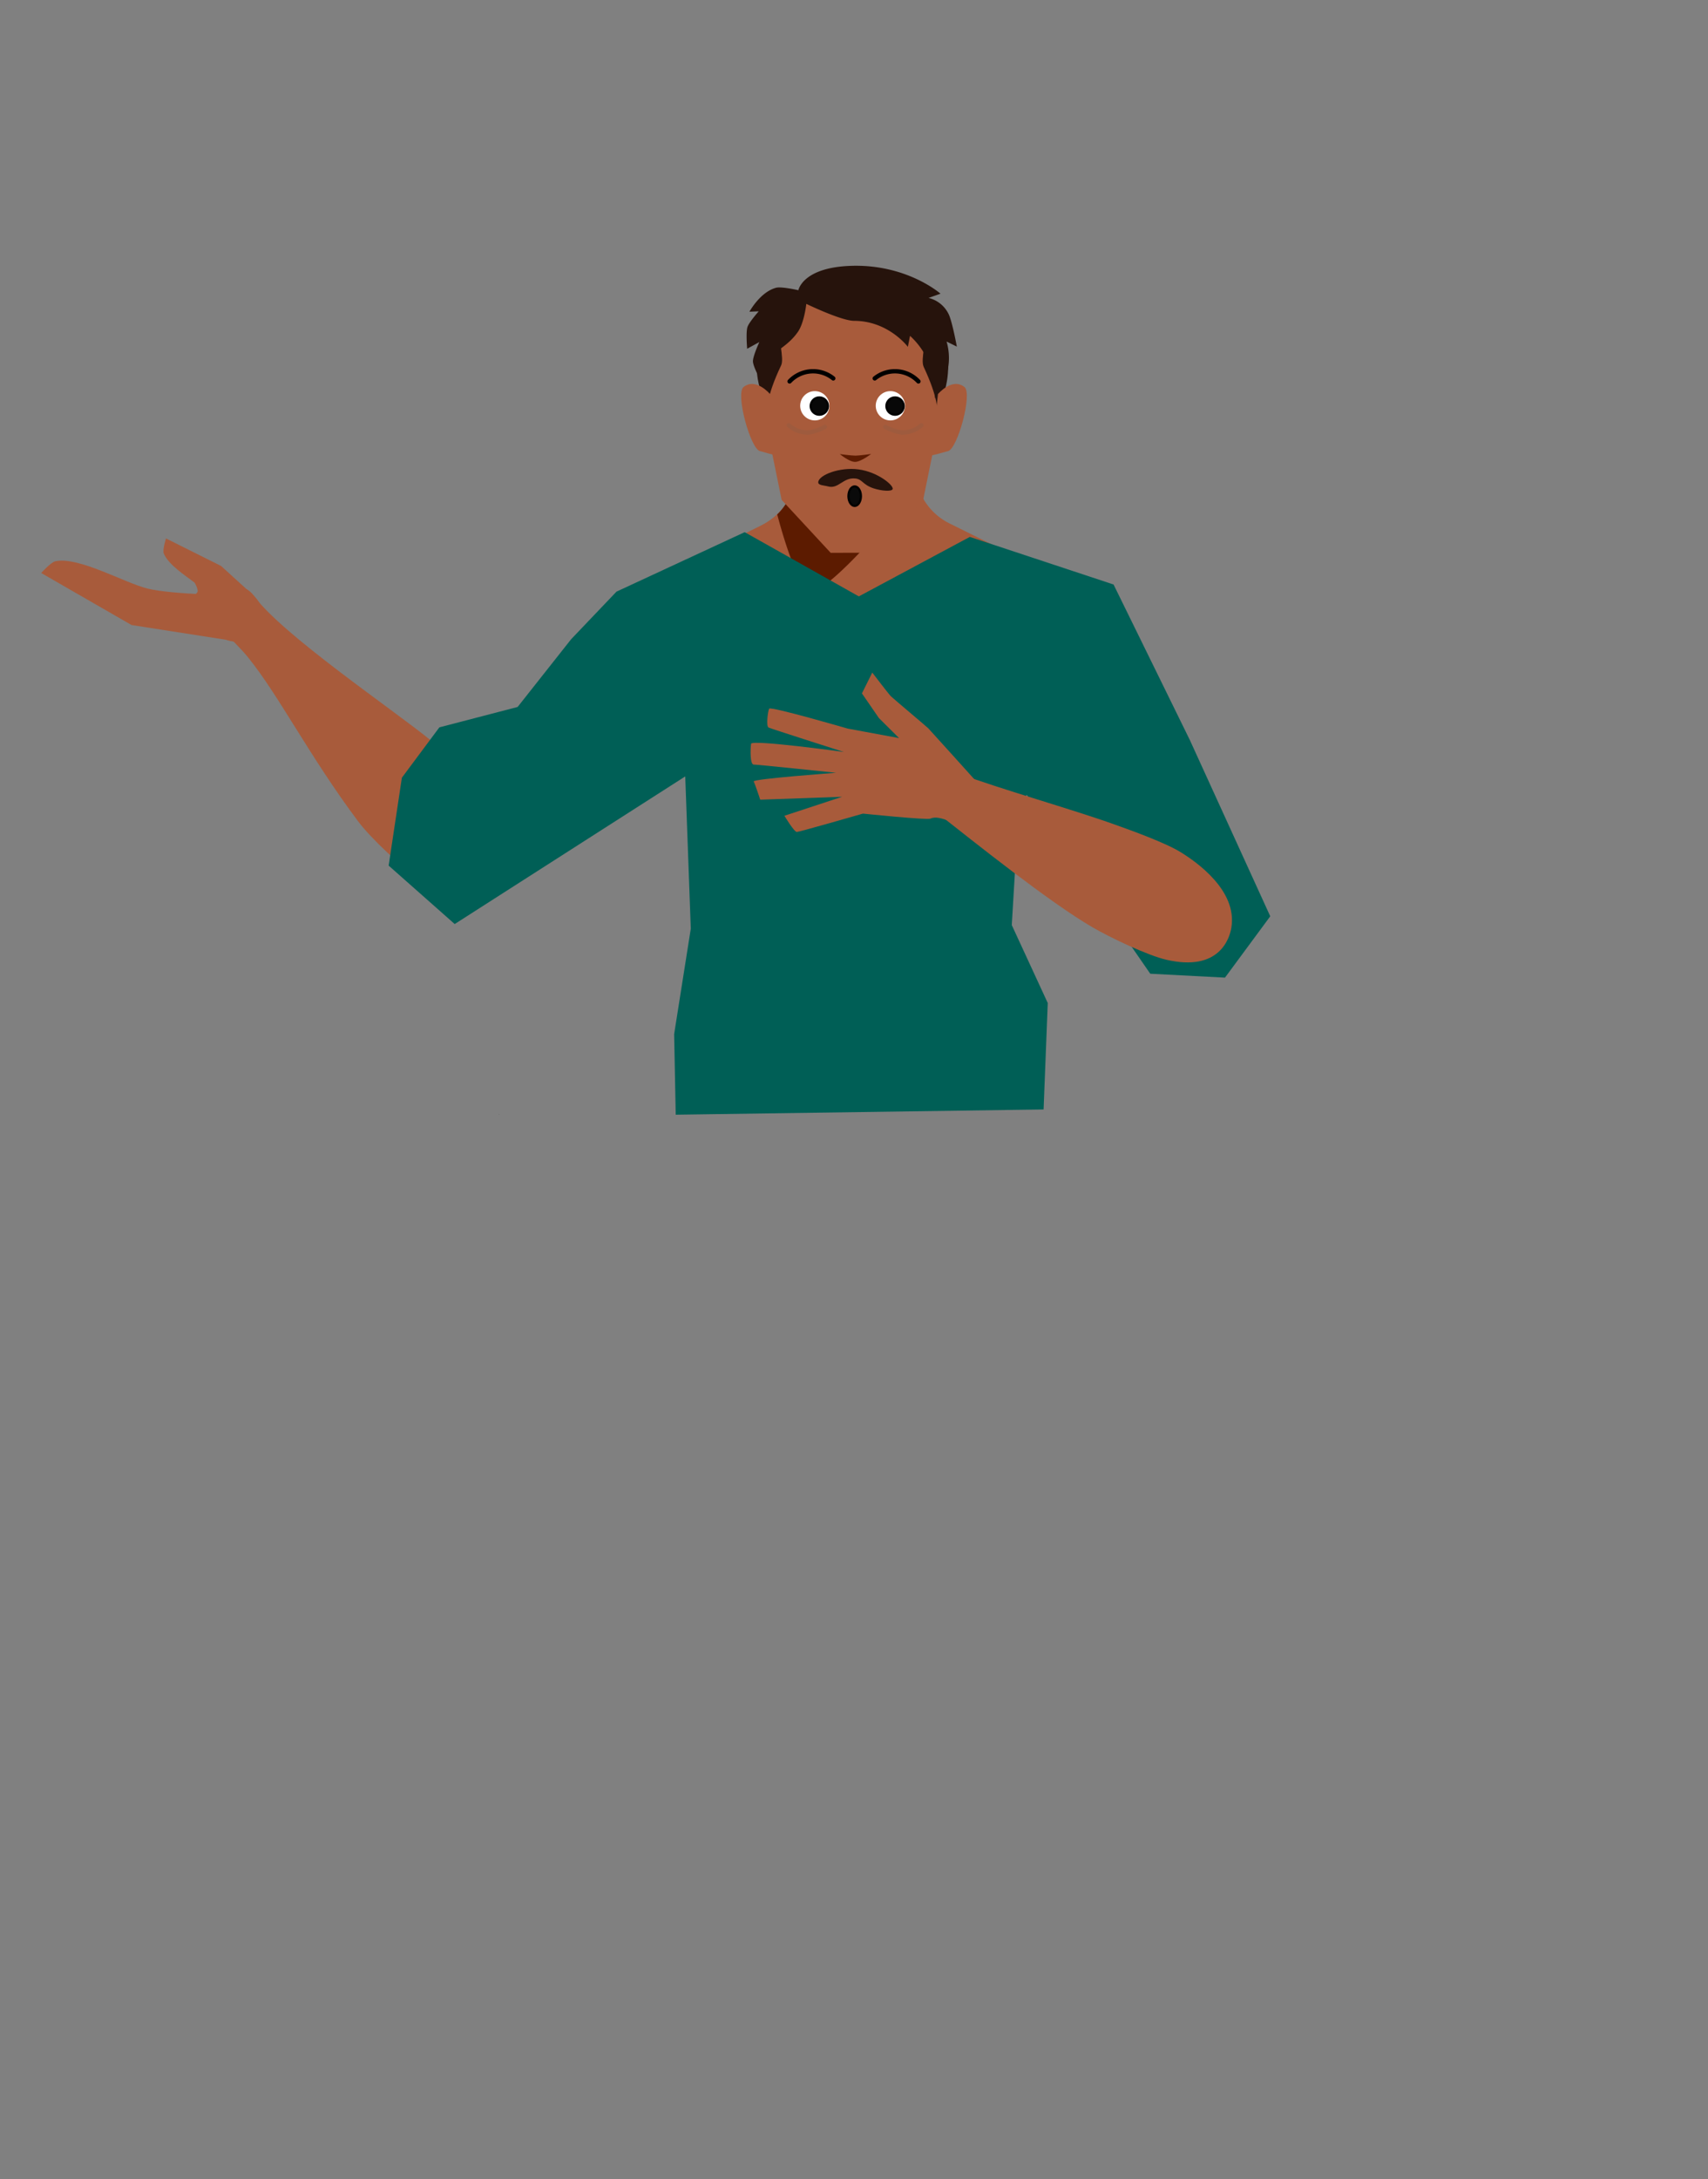 <svg xmlns="http://www.w3.org/2000/svg" xmlns:xlink="http://www.w3.org/1999/xlink" viewBox="0 0 788 1005"><rect x="0" y="0" width="788" height="1005" fill="#808080" stroke="none"/><defs><style>.cls-1,.cls-15,.cls-8{fill:none;}.cls-2{fill:#1a1818;}.cls-3{fill:#473415;}.cls-4{fill:#a85b3b;}.cls-5{fill:#5c1b00;}.cls-6{fill:#26130c;}.cls-7{clip-path:url(#clip-path);}.cls-8{stroke:#9e5b3e;}.cls-15,.cls-17,.cls-8{stroke-linecap:round;}.cls-13,.cls-15,.cls-17,.cls-8{stroke-miterlimit:10;}.cls-15,.cls-8{stroke-width:2px;}.cls-9{clip-path:url(#clip-path-2);}.cls-10{clip-path:url(#clip-path-3);}.cls-11{clip-path:url(#clip-path-4);}.cls-12{fill:#fff;}.cls-13{fill:#080808;}.cls-13,.cls-15,.cls-17{stroke:#000;}.cls-14{clip-path:url(#clip-path-5);}.cls-16{clip-path:url(#clip-path-6);}.cls-17{fill:#0a0a0a;}.cls-18{fill:#005f56;}</style><clipPath id="clip-path"><rect class="cls-1" x="407.44" y="195.15" width="18.62" height="5.29"/></clipPath><clipPath id="clip-path-2"><rect class="cls-1" x="362.93" y="195.15" width="18.62" height="5.29"/></clipPath><clipPath id="clip-path-3"><polygon class="cls-1" points="429.72 177.02 429.72 177.02 446.06 177.02 446.06 209.96 429.72 209.96 429.72 177.02"/></clipPath><clipPath id="clip-path-4"><polygon class="cls-1" points="358.28 177.02 358.28 177.02 341.94 177.02 341.94 209.96 358.28 209.96 358.28 177.02"/></clipPath><clipPath id="clip-path-5"><rect class="cls-1" x="402.57" y="170.22" width="22.15" height="6.68"/></clipPath><clipPath id="clip-path-6"><rect class="cls-1" x="363.28" y="170.22" width="22.15" height="6.68"/></clipPath></defs><g id="Calque_1" data-name="Calque 1"><polygon class="cls-2" points="230.32 514.01 230.22 514.05 230.22 513.97 230.32 514.01"/><polygon points="230.42 513.97 230.42 514.05 230.32 514.01 230.42 513.97"/><polygon class="cls-2" points="230.32 514.01 230.22 514.05 230.22 513.97 230.32 514.01"/><polygon points="230.42 513.97 230.42 514.05 230.32 514.01 230.42 513.97"/><polygon class="cls-3" points="316.71 487.89 318.21 467.05 473.21 467.05 475.21 485.11 316.71 487.89"/><path class="cls-4" d="M117.22,274.85,102,261l-25.43-12.7s-1.69,5.38-1,7c2.19,5.09,9.58,9.91,14,13.21.59.44,1.87,3.56,1.62,4.26-1,2.85-7.38,2.23-7.38,2.23l18.87,8.24Z"/><path class="cls-4" d="M110.58,274.58l-5,20.66-44.89-7L19,264.24s4.49-5,6.57-5.42c10.86-2.22,31.71,9.92,42.45,12.59C79.56,274.3,110.58,274.58,110.58,274.58Z"/><ellipse class="cls-4" cx="108.93" cy="283.74" rx="12.15" ry="12.1" transform="translate(-185.18 207.11) rotate(-54.39)"/><path class="cls-4" d="M515.27,299.64c-.6,38.39-26.2,33.17-36.86,42.29-12.58,10.77-8.27,50-17.18,64-2.45,3.84-11.36,10.1-15.8,9.08-12.51-2.87-24-30.73-34.77-37.73-6.33-4.12-23.57-3.62-30.19,0-11.25,6.16-22.27,34.86-34.77,37.73-4.44,1-13.35-5.24-15.8-9.08-8.91-14-4.6-53.24-17.19-64-10.65-9.12-36.25-3.9-36.86-42.29-.41-26.59,35-37.34,35-37.34L351,242.39a31.4,31.4,0,0,0,7.1-4.82,29.11,29.11,0,0,0,2.29-2.29l.63-.71.05-.06a31.55,31.55,0,0,0,7.22-16.43,30.71,30.71,0,0,0,.25-4.19l0-2.84,0-4.51h53.63l.06,5,0,1.5,0,3.21c0,.33,0,.67,0,1v0c0,.65.09,1.3.16,1.95a29.38,29.38,0,0,0,.93,4.57,28.5,28.5,0,0,0,14.7,17.59l40.53,20.1a27.41,27.41,0,0,0,3.16,1.33C488.41,265.17,515.64,276.3,515.27,299.64Z"/><path class="cls-4" d="M422.91,254.82l-27.5,32.5-14.8-17.69-12.39-14.81.72-41.56,0-2.21.08-4.51h53v.23l.08,4.66v0l0,1.56.07,4.21v0l0,1.28.12,6.79Z"/><path class="cls-5" d="M423.41,224.07l-1,1.25c-5.16,6.33-28.83,35-41.79,44.31-3.2,2.29-5.74,3.39-7.2,2.69-6.76-3.26-14.84-35.1-14.84-35.1l.08-.07a21,21,0,0,0,1.73-1.87q.48-.57,1.05-1.32l.06-.08a39.39,39.39,0,0,0,6.66-15.16c0-.21.09-.42.13-.64.26-1.37.48-3,.66-4.82.07-.71.13-1.45.19-2.21.11-1.42.2-2.94.28-4.51h52.67v.23l0,4.28,0,6.72.15.76.14.67.93,4.57Z"/><path class="cls-4" d="M457.69,296.67c-1.23,27.65,18,53.47,18,53.47S507.1,404,517.3,422.07c4.8,8.53,14.51,26.49,36.18,15.14h0c17.87-9.35,11.82-28.11,8-36.71-7.71-17.51-27-51.35-31.53-69.71-3.36-13.68-3.2-36.06-21.13-52.24,0,0-13.23-14.84-32-7.66l-.74.29a28.68,28.68,0,0,0-18.41,25.49Z"/><path class="cls-4" d="M232.3,404.34c10.95-14.12-2.85-33.32-8.24-40S205,346.48,198.21,341c-17.24-14-68.23-48.53-81-66.15-8.93-12.32-23,8.42-23,8.42s13.63,11.68,20.4,20.08c14.22,17.66,28.11,45.34,50.58,75.38,5.91,7.9,20.55,21.64,28.76,26.87C217,420.25,229.12,408.44,232.3,404.34Z"/><path class="cls-4" d="M334.81,306.65c-8.54,26.33-35.52,43.78-35.52,43.78s-48.23,39.4-64.1,52.78c-7.47,6.3-22.83,19.72-39.09,1.5h0c-13.4-15-1.17-30.46,5.39-37.19,13.33-13.69,43.24-38.62,53.88-54.23,7.93-11.63,15.63-32.66,38-41.52,0,0,17.56-9.27,32.56,4l.59.53a28.66,28.66,0,0,1,8.25,30.31Z"/><path class="cls-4" d="M383.24,254.94l-22.63-24.42-5.5-27-1.5-24.2v-6.34A38.91,38.91,0,0,1,392.53,134H394a38.92,38.92,0,0,1,38.92,38.92v6.34l-1.5,24.2-5.5,27-22.64,24.42Z"/><path class="cls-6" d="M429.63,149.22c12,10.39,6.63,29.47,6.63,29.47l-3.92,10.83s.84-5.33-6.19-20.34c-1.66-3.54,1.87-13-.23-16.62-4.64-7.9-9.35-11.07-9.35-11.07S421.57,142.22,429.63,149.22Z"/><path class="cls-6" d="M356.88,148.88c-12,10.22-6.62,29-6.62,29l3.91,10.66s-.84-5.24,6.19-20c1.66-3.48-1.87-12.82.23-16.35,4.64-7.77,9.35-10.89,9.35-10.89S364.94,142,356.88,148.88Z"/><g class="cls-7"><path class="cls-8" d="M408.44,196.87s4.6,2.56,8.31,2.57a13,13,0,0,0,8.31-3.29"/></g><g class="cls-9"><path class="cls-8" d="M380.55,196.87s-4.6,2.56-8.31,2.57a13.07,13.07,0,0,1-8.31-3.29"/></g><g id="_Répétition_miroir_" data-name="&lt;Répétition miroir&gt;"><g class="cls-10"><path class="cls-4" d="M429.72,210l3-28.25s6.56-7.84,12.25-3.25c3.78,3-3.13,28.22-7.5,29.5C430,210.14,429.72,210,429.72,210Z"/></g></g><g id="_Répétition_miroir_2" data-name="&lt;Répétition miroir&gt;"><g class="cls-11"><path class="cls-4" d="M358.28,210l-3-28.25s-6.56-7.84-12.25-3.25c-3.78,3,3.13,28.22,7.5,29.5C358,210.14,358.28,210,358.28,210Z"/></g></g></g><g id="Calque_5" data-name="Calque 5"><circle class="cls-12" cx="410.78" cy="187.12" r="6.75"/><circle class="cls-12" cx="375.92" cy="187.12" r="6.75"/><circle class="cls-13" cx="378" cy="187.26" r="4"/><circle class="cls-13" cx="412.94" cy="187.26" r="4"/><g class="cls-14"><path class="cls-15" d="M403.57,174.5a14.87,14.87,0,0,1,20.15,1.39"/></g><g class="cls-16"><path class="cls-15" d="M384.43,174.5a14.87,14.87,0,0,0-20.15,1.39"/></g><path class="cls-5" d="M401.89,209.35S397.2,213,394.47,213s-7-3.6-7-3.6,5.4.73,7.21.72S401.89,209.35,401.89,209.35Z"/><ellipse class="cls-17" cx="394.31" cy="228.81" rx="2.88" ry="4.5"/><path class="cls-6" d="M377.5,222.41c.12-3.33,9.84-7.1,18.56-5.95,8.9,1.17,16.41,7.4,15.76,9.11-.45,1.19-5.2.82-8.75-.35-5.15-1.7-5.14-4.19-8.41-4.56-5.71-.64-7.76,5-12.66,3.65C380.24,223.82,377.46,223.87,377.5,222.41Z"/></g><g id="Calque_6" data-name="Calque 6"><path class="cls-6" d="M372,140.13s-.94,8.77-3.94,13c-4.51,6.42-10.28,8.47-12.66,11.89-2.12,3.05-2.53,13.84-2.53,13.84s-5.31-8.9-5.49-12.12c-.13-2.34,2.95-9,2.95-9l-5.62,3.09s-.67-7.61.15-10.06c.75-2.22,5.19-7.21,5.19-7.21l-4.29.19s4.93-9.11,12.31-11.05c2.47-.65,10.27,1.14,10.27,1.14s1.84-10.4,23.92-11.23c26-1,41.65,12.83,41.65,12.83l-5.49,1.95a13.94,13.94,0,0,1,9.39,7.79c1.62,3.69,3.64,14.66,3.64,14.66l-4.73-2.33a27.25,27.25,0,0,1-.47,16.67c-.68,1.9-4.88,9.52-4.88,9.52s0-11.09-4.36-19.67a35.16,35.16,0,0,0-7.16-9.15l-1,5.07s-8.93-12-24.86-12C388,147.9,372,140.13,372,140.13Z"/></g><g id="Calque_7" data-name="Calque 7"><polygon class="cls-18" points="202.71 335.42 185.41 358.64 179.31 399.18 209.78 426.13 316.14 358.05 318.7 428.27 311.02 476.91 311.75 514.05 481.47 511.63 483.39 462.55 466.79 426.61 469.6 379.73 473.66 366.52 530.68 449.04 565.16 450.84 586.04 422.55 548.94 341.26 513.75 269.55 447.43 247.6 396.23 275.03 343.56 245.41 284.42 272.84 263.5 294.78 238.81 326.02 202.71 335.42"/><path class="cls-4" d="M568.11,427.77c2.8-17.21-16.25-30.35-23.35-34.75s-22.69-10-30.35-12.73c-19.62-7.06-52.91-16.4-72-23.56-12.59-4.71-19.17-7.55-22.52-.38-3,6.53,7.94,15,12.23,18.34,17.62,13.83,51.82,41.24,71.88,52.92,8.24,4.8,25.44,13,34.17,15C562.56,448.23,567.29,432.77,568.11,427.77Z"/><path class="cls-4" d="M460.09,365.11l-10.5-5.66s-20.43-22.7-21.33-23.6S412.05,322.12,411,321.07s-8.57-10.91-8.57-10.91l-4.77,9.6,7.82,11.36,9.31,9.26L391.12,336s-35.67-10.39-36.27-9.19-1.47,8.09-.27,8.69,34.77,11.28,34.77,11.28-42.55-5.87-42.84-3.77-.57,9.59,1.23,9.58,38,3.79,38,3.79-38.61,2.81-38,4,3,8.4,3,8.4l37.78-1.34-26.63,8.76s4.51,7.48,5.71,7.47,30.53-8.47,30.53-8.47,29.64,3.07,31.15,2.31c4.4-2.2,14.39,4.15,14.39,4.15Z"/></g></svg>
